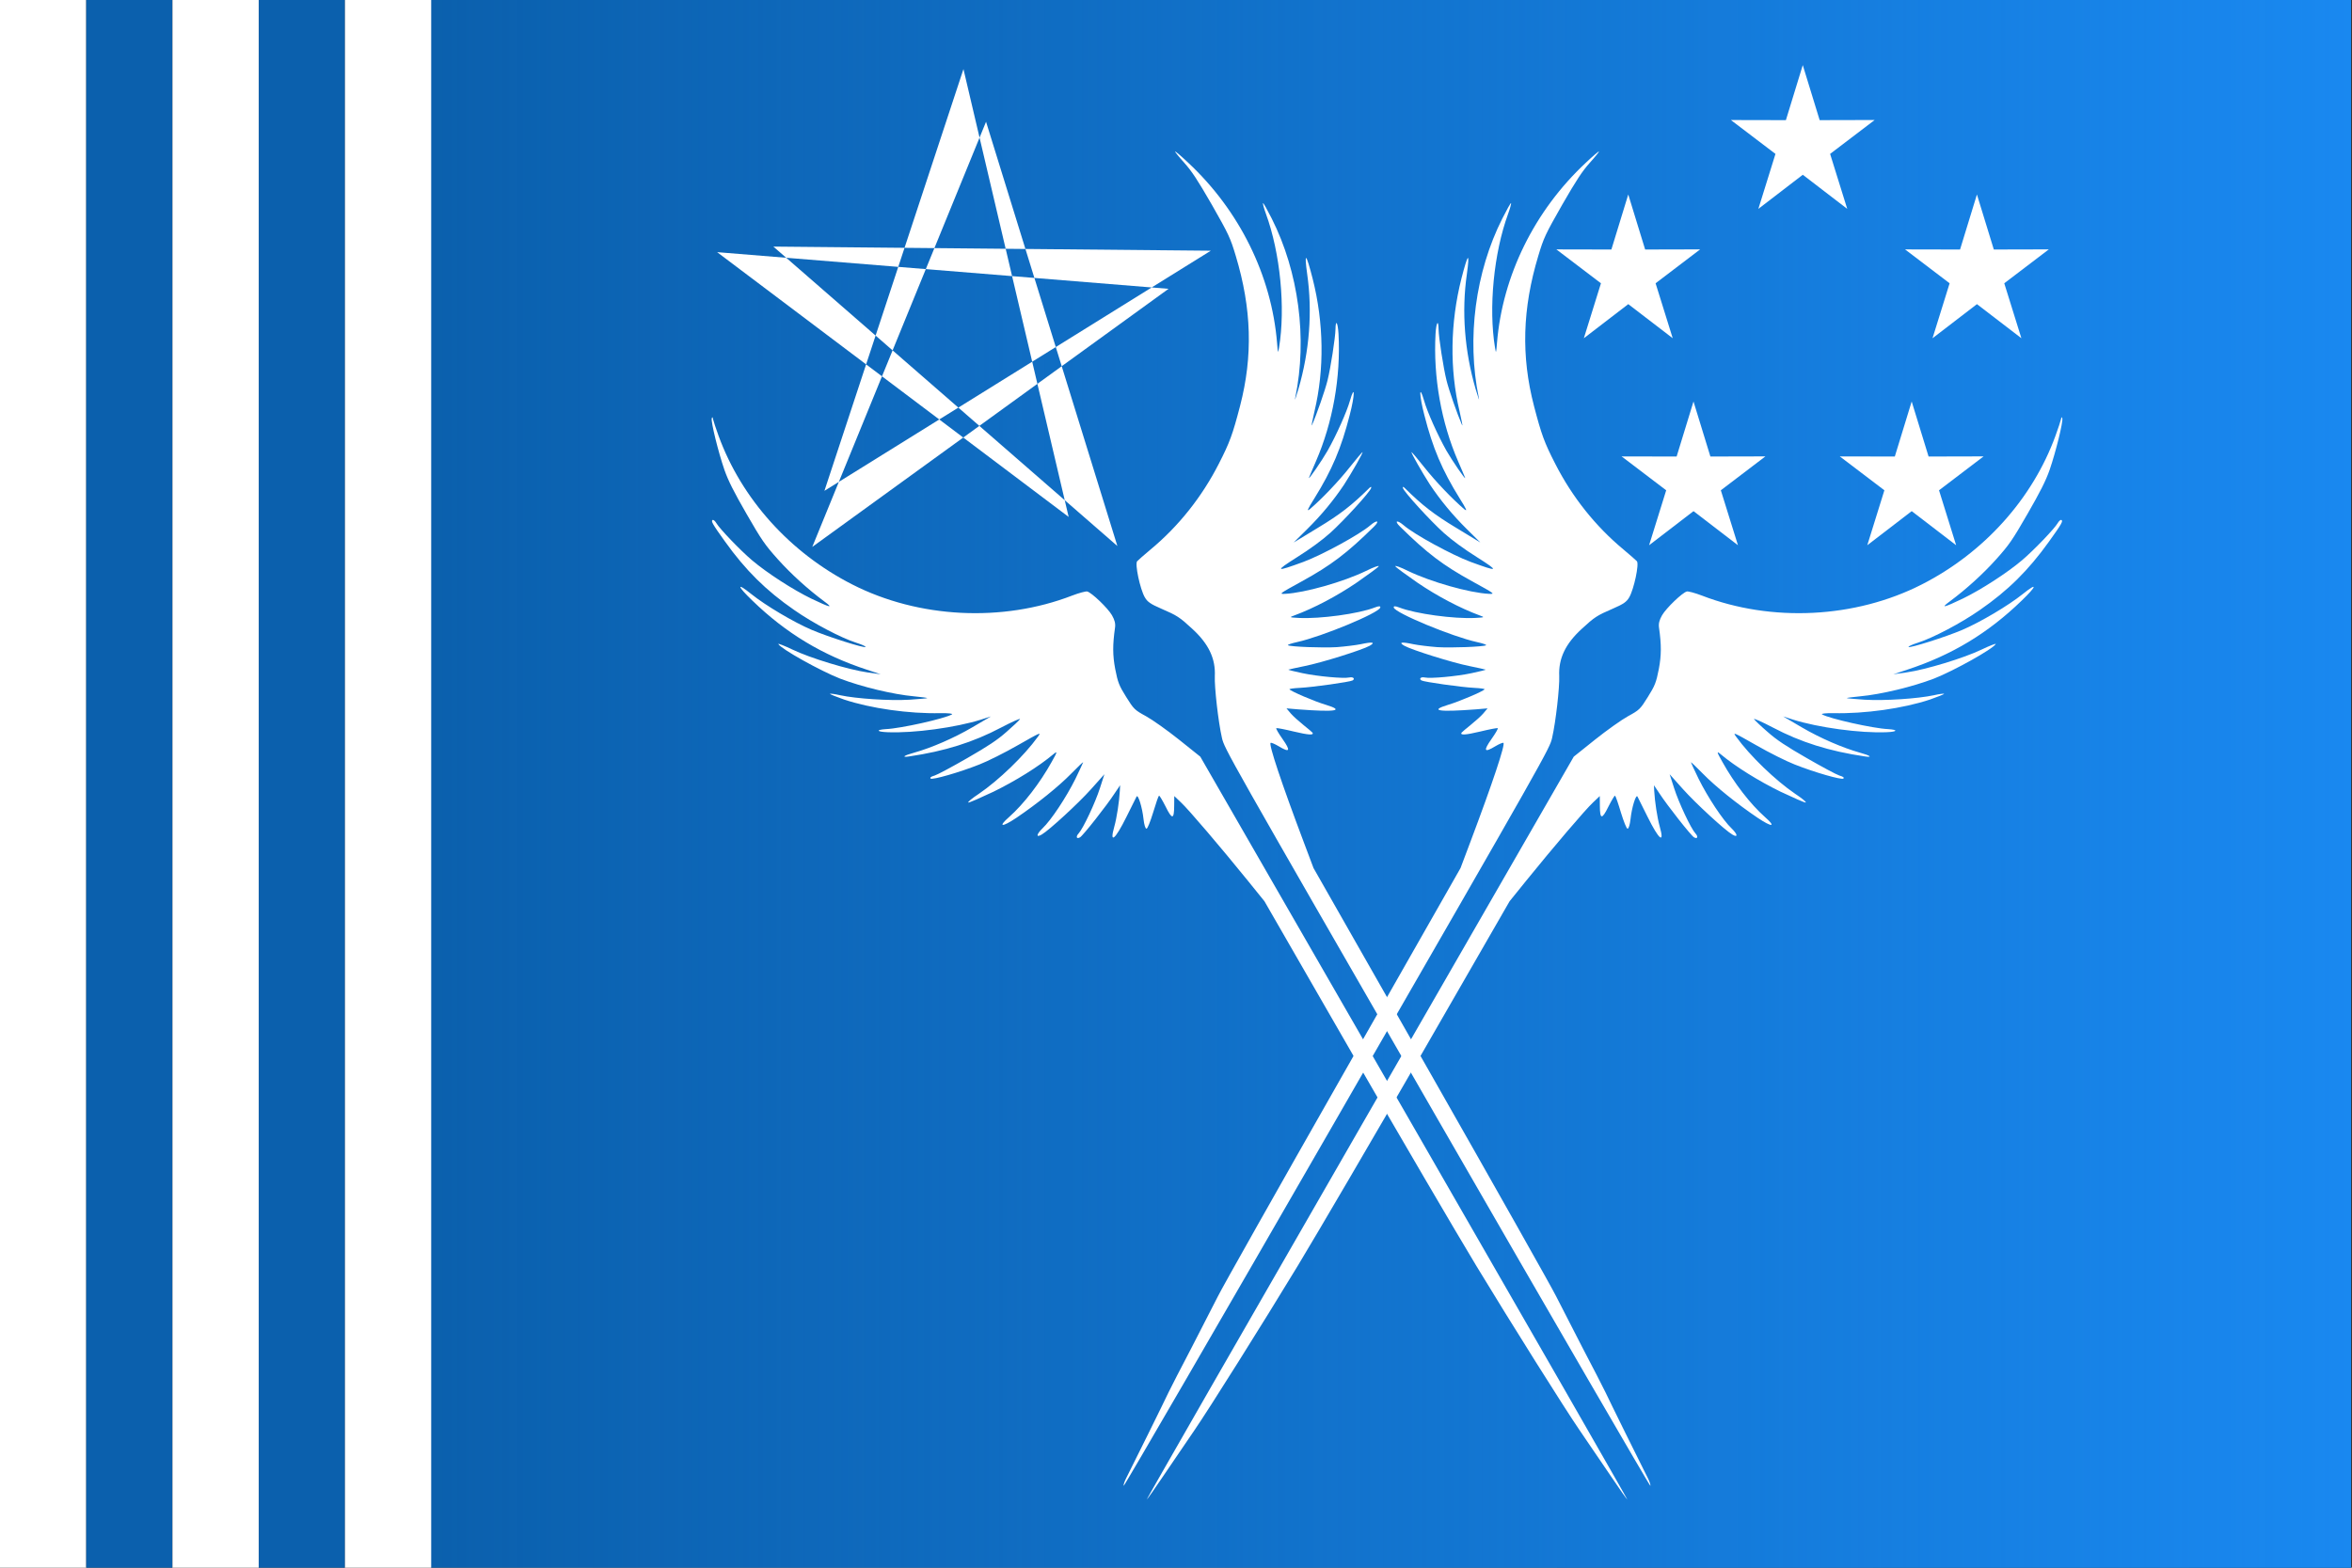 <?xml version="1.0" encoding="UTF-8" standalone="no"?>
<!-- Created with Inkscape (http://www.inkscape.org/) -->

<svg
   xmlns:bx="https://boxy-svg.com"
   xmlns:dc="http://purl.org/dc/elements/1.1/"
   xmlns:cc="http://creativecommons.org/ns#"
   xmlns:rdf="http://www.w3.org/1999/02/22-rdf-syntax-ns#"
   xmlns:svg="http://www.w3.org/2000/svg"
   xmlns="http://www.w3.org/2000/svg"
   xmlns:xlink="http://www.w3.org/1999/xlink"
   xmlns:sodipodi="http://sodipodi.sourceforge.net/DTD/sodipodi-0.dtd"
   xmlns:inkscape="http://www.inkscape.org/namespaces/inkscape"
   width="900"
   height="600"
   viewBox="0 0 238.125 158.75"
   version="1.1"
   id="svg8"
   inkscape:version="0.92.4 (5da689c313, 2019-01-14)"
   sodipodi:docname="Valkyrian flag (2020).svg">
  <rect x="0" y="0" width="238.125" height="158.75" fill="#333333" stroke="none"/>
  <defs
     id="defs2">
    <linearGradient
       inkscape:collect="always"
       id="linearGradient5621">
      <stop
         style="stop-color:#1988f0;stop-opacity:1;"
         offset="0"
         id="stop5617" />
      <stop
         style="stop-color:#1988f0;stop-opacity:0;"
         offset="1"
         id="stop5619" />
    </linearGradient>
    <linearGradient
       inkscape:collect="always"
       id="linearGradient5330">
      <stop
         style="stop-color:#1988f0;stop-opacity:1;"
         offset="0"
         id="stop5326" />
      <stop
         style="stop-color:#1988f0;stop-opacity:0;"
         offset="1"
         id="stop5328" />
    </linearGradient>
    <linearGradient
       inkscape:collect="always"
       xlink:href="#linearGradient5330"
       id="linearGradient5332"
       x1="51.153"
       y1="217.625"
       x2="236.361"
       y2="217.625"
       gradientUnits="userSpaceOnUse"
       gradientTransform="matrix(-1,0,0,1,262.819,-1.6666667e-6)" />
    <linearGradient
       inkscape:collect="always"
       xlink:href="#linearGradient5621"
       id="linearGradient5623"
       x1="42.729"
       y1="217.625"
       x2="238.125"
       y2="217.625"
       gradientUnits="userSpaceOnUse"
       gradientTransform="matrix(-1,0,0,1,407.933,11.119)" />
  </defs>
  <sodipodi:namedview
     id="base"
     pagecolor="#ffffff"
     bordercolor="#666666"
     borderopacity="1.0"
     inkscape:pageopacity="0.0"
     inkscape:pageshadow="2"
     inkscape:zoom="1.4133333"
     inkscape:cx="450"
     inkscape:cy="300"
     inkscape:document-units="px"
     inkscape:current-layer="layer1"
     showgrid="false"
     units="px"
     inkscape:showpageshadow="false"
     borderlayer="true"
     inkscape:pagecheckerboard="true"
     inkscape:window-width="1920"
     inkscape:window-height="1017"
     inkscape:window-x="-8"
     inkscape:window-y="-8"
     inkscape:window-maximized="1" />
  <g
     inkscape:label="Layer 1"
     inkscape:groupmode="layer"
     id="layer1"
     transform="translate(0,-138.25)">
    <g
       id="g906"
       transform="matrix(0.995,0,0,1,-125.346,-11.119)">
      <path
         inkscape:connector-curvature="0"
         id="rect5169"
         d="m 169.808,149.369 h 195.396 v 158.75 H 169.808 Z"
         style="opacity:1;vector-effect:none;fill:#0b60ad;fill-opacity:1;stroke:none;stroke-width:0.27;stroke-linecap:butt;stroke-linejoin:miter;stroke-miterlimit:4;stroke-dasharray:none;stroke-dashoffset:0;stroke-opacity:1" />
      <path
         inkscape:connector-curvature="0"
         id="rect5169-6"
         d="M 365.204,149.369 H 169.808 v 158.75 h 195.396 z"
         style="opacity:1;vector-effect:none;fill:url(#linearGradient5623);fill-opacity:1;stroke:none;stroke-width:0.27;stroke-linecap:butt;stroke-linejoin:miter;stroke-miterlimit:4;stroke-dasharray:none;stroke-dashoffset:0;stroke-opacity:1" />
    </g>
    <g
       id="g5154"
       transform="matrix(0.22,0,0,0.22,-378.476,294.423)">
      <g
         style="fill:#ffffff;fill-opacity:1;stroke:none"
         id="Layer_1-0"
         transform="matrix(0.374,0,0,0.374,1866.882,-778.015)">
        <path
           d="M 923.152,818.377 793.7,267.22 622.632,786.253 1098.07,490.741 559.805,485.672 983.096,854.193 821.495,332.027 607.661,855.297 1046.06,537.649 490.608,492.528 Z"
           id="path5416-5"
           inkscape:connector-curvature="0"
           style="fill:#ffffff;fill-opacity:1;fill-rule:evenodd;stroke:none;stroke-width:0.723" />
      </g>
      <g
         style="fill:#ffffff;fill-opacity:1;stroke:none"
         id="g5380-7"
         transform="matrix(0.278,0,0,0.278,2210.125,-757.987)">
        <path
           bx:origin="0.5 0.5"
           style="fill:#ffffff;fill-opacity:1;stroke:none"
           d="m 1007.195,733.064 -73.56,-56.43 -73.542,56.457 28.313,-90.994 -73.795,-56.092 91.059,0.193 27.935,-91.123 27.964,91.113 91.059,-0.226 -73.776,56.119 z"
           id="star-0"
           inkscape:connector-curvature="0" />
        <path
           bx:origin="0.5 0.5"
           style="fill:#ffffff;fill-opacity:1;stroke:none"
           d="m 1584.384,733.064 -73.561,-56.43 -73.542,56.457 28.313,-90.994 -73.794,-56.092 91.059,0.193 27.934,-91.123 27.965,91.113 91.059,-0.226 -73.776,56.119 z"
           id="-1"
           inkscape:connector-curvature="0" />
        <path
           bx:origin="0.5 0.5"
           style="fill:#ffffff;fill-opacity:1;stroke:none"
           d="m 1296.084,518.853 -73.561,-56.43 -73.542,56.457 28.313,-90.994 -73.794,-56.092 91.059,0.193 27.934,-91.123 27.965,91.113 91.059,-0.226 -73.776,56.119 z"
           id="path5374-8"
           inkscape:connector-curvature="0" />
        <path
           bx:origin="0.5 0.5"
           style="fill:#ffffff;fill-opacity:1;stroke:none"
           d="m 1115.195,1075.813 -73.561,-56.43 -73.542,56.457 28.313,-90.994 -73.794,-56.092 91.059,0.193 27.934,-91.124 27.965,91.114 91.059,-0.226 -73.776,56.119 z"
           id="path5376-0"
           inkscape:connector-curvature="0" />
        <path
           bx:origin="0.5 0.5"
           style="fill:#ffffff;fill-opacity:1;stroke:none"
           d="m 1476.384,1075.813 -73.561,-56.43 -73.542,56.457 28.313,-90.994 -73.794,-56.092 91.059,0.193 27.934,-91.124 27.965,91.114 91.059,-0.226 -73.776,56.119 z"
           id="path5378-5"
           inkscape:connector-curvature="0" />
      </g>
      <g
         id="g4511-4"
         transform="matrix(0.066,0.038,0.038,-0.066,1870.731,-158.577)"
         style="fill:#ffffff;fill-opacity:1;stroke:none">
        <path
           style="fill:#ffffff;fill-opacity:1"
           id="path4507-0"
           d="m 3472,9217 c -124,-405 -96,-842 78,-1211 28,-59 28,-60 4,-31 -154,188 -292,492 -335,741 -6,35 -14,64 -17,64 -3,0 -2,-48 1,-107 20,-361 174,-735 416,-1008 20,-22 1,-6 -42,35 -171,164 -307,362 -392,575 -53,130 -58,115 -15,-40 75,-266 211,-510 390,-700 41,-44 66,-73 55,-65 -56,41 -175,144 -216,187 -54,56 -171,202 -196,244 -32,54 -33,29 -2,-33 118,-234 298,-448 503,-600 44,-33 83,-62 86,-65 13,-13 -122,52 -180,86 -93,55 -218,146 -267,194 -81,78 -43,14 45,-75 143,-147 258,-234 437,-330 68,-36 81,-46 55,-42 -92,17 -235,59 -335,99 -60,24 -111,42 -113,41 -4,-4 119,-76 195,-115 101,-50 210,-91 328,-122 l 110,-29 -170,4 c -157,3 -247,16 -385,52 -17,5 -22,3 -15,-4 16,-17 242,-89 350,-112 60,-13 158,-24 245,-27 164,-7 162,-13 -18,-44 -121,-20 -377,-26 -460,-10 -53,10 -66,-5 -15,-18 222,-58 342,-73 542,-69 158,3 160,3 126,-15 -106,-54 -341,-113 -493,-124 -52,-3 -88,-10 -80,-14 7,-4 81,-12 164,-19 143,-11 302,-5 425,16 34,6 33,5 -16,-27 -107,-69 -324,-158 -429,-174 -27,-4 -35,-10 -28,-17 24,-24 393,24 539,70 35,11 60,16 58,11 -11,-17 -172,-118 -250,-157 -44,-21 -105,-47 -135,-57 -69,-22 -84,-35 -42,-35 50,0 303,56 403,90 49,16 92,30 95,30 3,0 -26,-28 -63,-61 -69,-62 -198,-153 -233,-164 -22,-7 -27,-25 -7,-25 18,0 230,85 300,121 31,16 57,26 57,23 0,-13 -96,-141 -144,-191 -83,-89 -30,-69 158,59 l 59,41 -7,-39 c -4,-22 -19,-66 -32,-100 -13,-33 -24,-64 -24,-67 0,-19 28,0 95,63 41,39 77,70 81,70 4,0 4,-34 0,-76 -8,-88 4,-95 42,-26 13,23 27,42 32,42 15,0 64,-241 126,-620 l 27,-165 7,-1435 c 4,-789 10,-1482 14,-1540 3,-58 11,-215 17,-350 5,-135 12,-270 14,-300 5,-56 33,-501 37,-578 1,-24 6,-46 10,-48 4,-3 8,1153 8,2569 0,2555 0,2575 -20,2640 -29,95 -114,290 -149,345 -57,89 -65,187 -25,314 32,102 39,116 103,202 41,55 51,76 51,108 0,57 -48,206 -69,212 -9,3 -56,12 -106,21 -215,37 -426,120 -615,243 -122,79 -161,112 -286,239 -218,222 -354,474 -430,799 -26,111 -28,134 -29,339 0,175 4,237 18,304 10,46 16,85 14,87 -2,2 -18,-42 -35,-99 z"
           inkscape:connector-curvature="0" />
        <path
           style="fill:#ffffff;fill-opacity:1"
           id="path4509-3"
           d="m 6734,9306 c 3,-10 13,-56 21,-103 70,-400 -22,-829 -252,-1182 -246,-378 -672,-652 -1118,-721 -44,-7 -85,-18 -91,-24 -20,-19 -58,-149 -58,-199 0,-33 6,-55 22,-75 64,-82 95,-136 123,-216 27,-79 30,-99 27,-180 -3,-87 -5,-94 -46,-161 -23,-38 -69,-138 -102,-222 l -60,-153 V 3479 c 0,-1426 2,-2590 4,-2588 2,2 9,76 15,164 15,201 20,263 26,345 12,150 36,765 45,1170 5,239 10,911 10,1492 v 1057 l 25,158 c 41,257 96,554 114,611 l 16,54 30,-51 c 42,-72 53,-67 47,24 -2,41 -2,75 2,75 4,0 41,-32 82,-71 41,-38 78,-68 83,-64 6,3 0,28 -13,58 -29,65 -48,150 -32,140 6,-4 57,-38 113,-75 130,-87 175,-94 94,-15 -39,38 -102,117 -137,171 l -18,28 53,-26 c 76,-39 293,-126 314,-126 25,0 21,17 -5,25 -38,12 -179,110 -248,173 l -65,59 115,-38 c 109,-36 344,-89 396,-89 40,0 27,17 -23,30 -71,17 -218,91 -322,160 -50,34 -91,63 -91,64 0,2 44,-9 98,-24 103,-29 268,-55 420,-66 105,-7 126,8 36,26 -117,24 -266,86 -389,160 -61,36 -66,41 -35,36 117,-21 283,-26 429,-16 86,7 160,15 164,19 4,5 -33,11 -82,14 -144,11 -350,62 -481,121 -34,15 -28,15 130,16 91,0 208,7 260,15 131,19 293,60 298,73 2,8 -6,10 -30,4 -18,-4 -118,-7 -223,-7 -146,0 -212,4 -285,19 -52,10 -101,22 -109,26 -7,4 49,10 125,13 189,7 366,46 568,126 46,18 25,21 -36,5 -106,-27 -253,-44 -383,-43 l -130,1 61,13 c 155,34 394,131 528,216 56,35 56,49 -1,21 -81,-42 -339,-122 -390,-122 -10,0 15,18 56,41 167,91 351,235 464,362 31,36 57,69 57,72 0,4 -23,-13 -50,-38 -73,-66 -241,-178 -347,-231 -51,-25 -96,-46 -99,-46 -4,0 25,22 63,49 105,74 246,208 334,316 80,100 219,332 219,367 0,6 -26,-26 -57,-71 -66,-97 -232,-274 -324,-346 l -64,-50 58,65 c 189,210 314,435 392,708 36,124 28,146 -14,38 -41,-105 -137,-275 -209,-371 -64,-85 -222,-258 -230,-251 -3,3 14,26 37,51 63,69 166,231 225,357 89,187 135,355 156,567 13,129 13,151 0,151 -5,0 -10,-12 -10,-27 0,-39 -43,-214 -75,-303 -40,-111 -125,-277 -195,-380 -73,-106 -88,-119 -59,-53 49,113 91,243 116,361 24,114 27,148 27,332 0,153 -4,228 -17,297 -21,110 -74,294 -89,308 -8,7 -9,4 -4,-9 z"
           inkscape:connector-curvature="0" />
      </g>
      <g
         id="g4511-7-9"
         transform="matrix(-0.066,0.038,-0.038,-0.066,2846.572,-158.577)"
         style="fill:#ffffff;fill-opacity:1;stroke:none">
        <path
           style="fill:#ffffff;fill-opacity:1"
           id="path4507-1-0"
           d="m 3472,9217 c -124,-405 -96,-842 78,-1211 28,-59 28,-60 4,-31 -154,188 -292,492 -335,741 -6,35 -14,64 -17,64 -3,0 -2,-48 1,-107 20,-361 174,-735 416,-1008 20,-22 1,-6 -42,35 -171,164 -307,362 -392,575 -53,130 -58,115 -15,-40 75,-266 211,-510 390,-700 41,-44 66,-73 55,-65 -56,41 -175,144 -216,187 -54,56 -171,202 -196,244 -32,54 -33,29 -2,-33 118,-234 298,-448 503,-600 44,-33 83,-62 86,-65 13,-13 -122,52 -180,86 -93,55 -218,146 -267,194 -81,78 -43,14 45,-75 143,-147 258,-234 437,-330 68,-36 81,-46 55,-42 -92,17 -235,59 -335,99 -60,24 -111,42 -113,41 -4,-4 119,-76 195,-115 101,-50 210,-91 328,-122 l 110,-29 -170,4 c -157,3 -247,16 -385,52 -17,5 -22,3 -15,-4 16,-17 242,-89 350,-112 60,-13 158,-24 245,-27 164,-7 162,-13 -18,-44 -121,-20 -377,-26 -460,-10 -53,10 -66,-5 -15,-18 222,-58 342,-73 542,-69 158,3 160,3 126,-15 -106,-54 -341,-113 -493,-124 -52,-3 -88,-10 -80,-14 7,-4 81,-12 164,-19 143,-11 302,-5 425,16 34,6 33,5 -16,-27 -107,-69 -324,-158 -429,-174 -27,-4 -35,-10 -28,-17 24,-24 393,24 539,70 35,11 60,16 58,11 -11,-17 -172,-118 -250,-157 -44,-21 -105,-47 -135,-57 -69,-22 -84,-35 -42,-35 50,0 303,56 403,90 49,16 92,30 95,30 3,0 -26,-28 -63,-61 -69,-62 -198,-153 -233,-164 -22,-7 -27,-25 -7,-25 18,0 230,85 300,121 31,16 57,26 57,23 0,-13 -96,-141 -144,-191 -83,-89 -30,-69 158,59 l 59,41 -7,-39 c -4,-22 -19,-66 -32,-100 -13,-33 -24,-64 -24,-67 0,-19 28,0 95,63 41,39 77,70 81,70 4,0 4,-34 0,-76 -8,-88 4,-95 42,-26 13,23 27,42 32,42 15,0 64,-241 126,-620 l 27,-165 7,-1435 c 4,-789 10,-1482 14,-1540 3,-58 11,-215 17,-350 5,-135 12,-270 14,-300 5,-56 33,-501 37,-578 1,-24 6,-46 10,-48 4,-3 8,1153 8,2569 0,2555 0,2575 -20,2640 -29,95 -114,290 -149,345 -57,89 -65,187 -25,314 32,102 39,116 103,202 41,55 51,76 51,108 0,57 -48,206 -69,212 -9,3 -56,12 -106,21 -215,37 -426,120 -615,243 -122,79 -161,112 -286,239 -218,222 -354,474 -430,799 -26,111 -28,134 -29,339 0,175 4,237 18,304 10,46 16,85 14,87 -2,2 -18,-42 -35,-99 z"
           inkscape:connector-curvature="0" />
        <path
           style="fill:#ffffff;fill-opacity:1"
           id="path4509-0-0"
           d="m 6734,9306 c 3,-10 13,-56 21,-103 70,-400 -22,-829 -252,-1182 -246,-378 -672,-652 -1118,-721 -44,-7 -85,-18 -91,-24 -20,-19 -58,-149 -58,-199 0,-33 6,-55 22,-75 64,-82 95,-136 123,-216 27,-79 30,-99 27,-180 -3,-87 -5,-94 -46,-161 -23,-38 -69,-138 -102,-222 l -60,-153 V 3479 c 0,-1426 2,-2590 4,-2588 2,2 9,76 15,164 15,201 20,263 26,345 12,150 36,765 45,1170 5,239 10,911 10,1492 v 1057 l 25,158 c 41,257 96,554 114,611 l 16,54 30,-51 c 42,-72 53,-67 47,24 -2,41 -2,75 2,75 4,0 41,-32 82,-71 41,-38 78,-68 83,-64 6,3 0,28 -13,58 -29,65 -48,150 -32,140 6,-4 57,-38 113,-75 130,-87 175,-94 94,-15 -39,38 -102,117 -137,171 l -18,28 53,-26 c 76,-39 293,-126 314,-126 25,0 21,17 -5,25 -38,12 -179,110 -248,173 l -65,59 115,-38 c 109,-36 344,-89 396,-89 40,0 27,17 -23,30 -71,17 -218,91 -322,160 -50,34 -91,63 -91,64 0,2 44,-9 98,-24 103,-29 268,-55 420,-66 105,-7 126,8 36,26 -117,24 -266,86 -389,160 -61,36 -66,41 -35,36 117,-21 283,-26 429,-16 86,7 160,15 164,19 4,5 -33,11 -82,14 -144,11 -350,62 -481,121 -34,15 -28,15 130,16 91,0 208,7 260,15 131,19 293,60 298,73 2,8 -6,10 -30,4 -18,-4 -118,-7 -223,-7 -146,0 -212,4 -285,19 -52,10 -101,22 -109,26 -7,4 49,10 125,13 189,7 366,46 568,126 46,18 25,21 -36,5 -106,-27 -253,-44 -383,-43 l -130,1 61,13 c 155,34 394,131 528,216 56,35 56,49 -1,21 -81,-42 -339,-122 -390,-122 -10,0 15,18 56,41 167,91 351,235 464,362 31,36 57,69 57,72 0,4 -23,-13 -50,-38 -73,-66 -241,-178 -347,-231 -51,-25 -96,-46 -99,-46 -4,0 25,22 63,49 105,74 246,208 334,316 80,100 219,332 219,367 0,6 -26,-26 -57,-71 -66,-97 -232,-274 -324,-346 l -64,-50 58,65 c 189,210 314,435 392,708 36,124 28,146 -14,38 -41,-105 -137,-275 -209,-371 -64,-85 -222,-258 -230,-251 -3,3 14,26 37,51 63,69 166,231 225,357 89,187 135,355 156,567 13,129 13,151 0,151 -5,0 -10,-12 -10,-27 0,-39 -43,-214 -75,-303 -40,-111 -125,-277 -195,-380 -73,-106 -88,-119 -59,-53 49,113 91,243 116,361 24,114 27,148 27,332 0,153 -4,228 -17,297 -21,110 -74,294 -89,308 -8,7 -9,4 -4,-9 z"
           inkscape:connector-curvature="0" />
      </g>
    </g>
    <path
       style="opacity:1;vector-effect:none;fill:#ffffff;fill-opacity:1;stroke:none;stroke-width:0.255;stroke-linecap:butt;stroke-linejoin:miter;stroke-miterlimit:4;stroke-dasharray:none;stroke-dashoffset:0;stroke-opacity:1"
       d="m 0,138.25 h 8.731 v 158.75 H 0 Z"
       id="rect5137"
       inkscape:connector-curvature="0" />
    <path
       style="opacity:1;vector-effect:none;fill:#0b60ad;fill-opacity:1;stroke:none;stroke-width:0.255;stroke-linecap:butt;stroke-linejoin:miter;stroke-miterlimit:4;stroke-dasharray:none;stroke-dashoffset:0;stroke-opacity:1"
       d="M 8.731,138.25 H 17.462 v 158.75 H 8.731 Z"
       id="rect5137-2"
       inkscape:connector-curvature="0" />
    <path
       style="opacity:1;vector-effect:none;fill:#ffffff;fill-opacity:1;stroke:none;stroke-width:0.255;stroke-linecap:butt;stroke-linejoin:miter;stroke-miterlimit:4;stroke-dasharray:none;stroke-dashoffset:0;stroke-opacity:1"
       d="m 17.462,138.25 h 8.731 V 297 H 17.462 Z"
       id="rect5137-7"
       inkscape:connector-curvature="0" />
    <path
       style="opacity:1;vector-effect:none;fill:#0b60ad;fill-opacity:1;stroke:none;stroke-width:0.255;stroke-linecap:butt;stroke-linejoin:miter;stroke-miterlimit:4;stroke-dasharray:none;stroke-dashoffset:0;stroke-opacity:1"
       d="M 26.194,138.25 H 34.925 v 158.75 h -8.731 z"
       id="rect5137-2-9"
       inkscape:connector-curvature="0" />
    <path
       style="opacity:1;vector-effect:none;fill:#ffffff;fill-opacity:1;stroke:none;stroke-width:0.255;stroke-linecap:butt;stroke-linejoin:miter;stroke-miterlimit:4;stroke-dasharray:none;stroke-dashoffset:0;stroke-opacity:1"
       d="m 34.925,138.25 h 8.731 V 297 H 34.925 Z"
       id="rect5137-7-9"
       inkscape:connector-curvature="0" />
  </g>
</svg>
